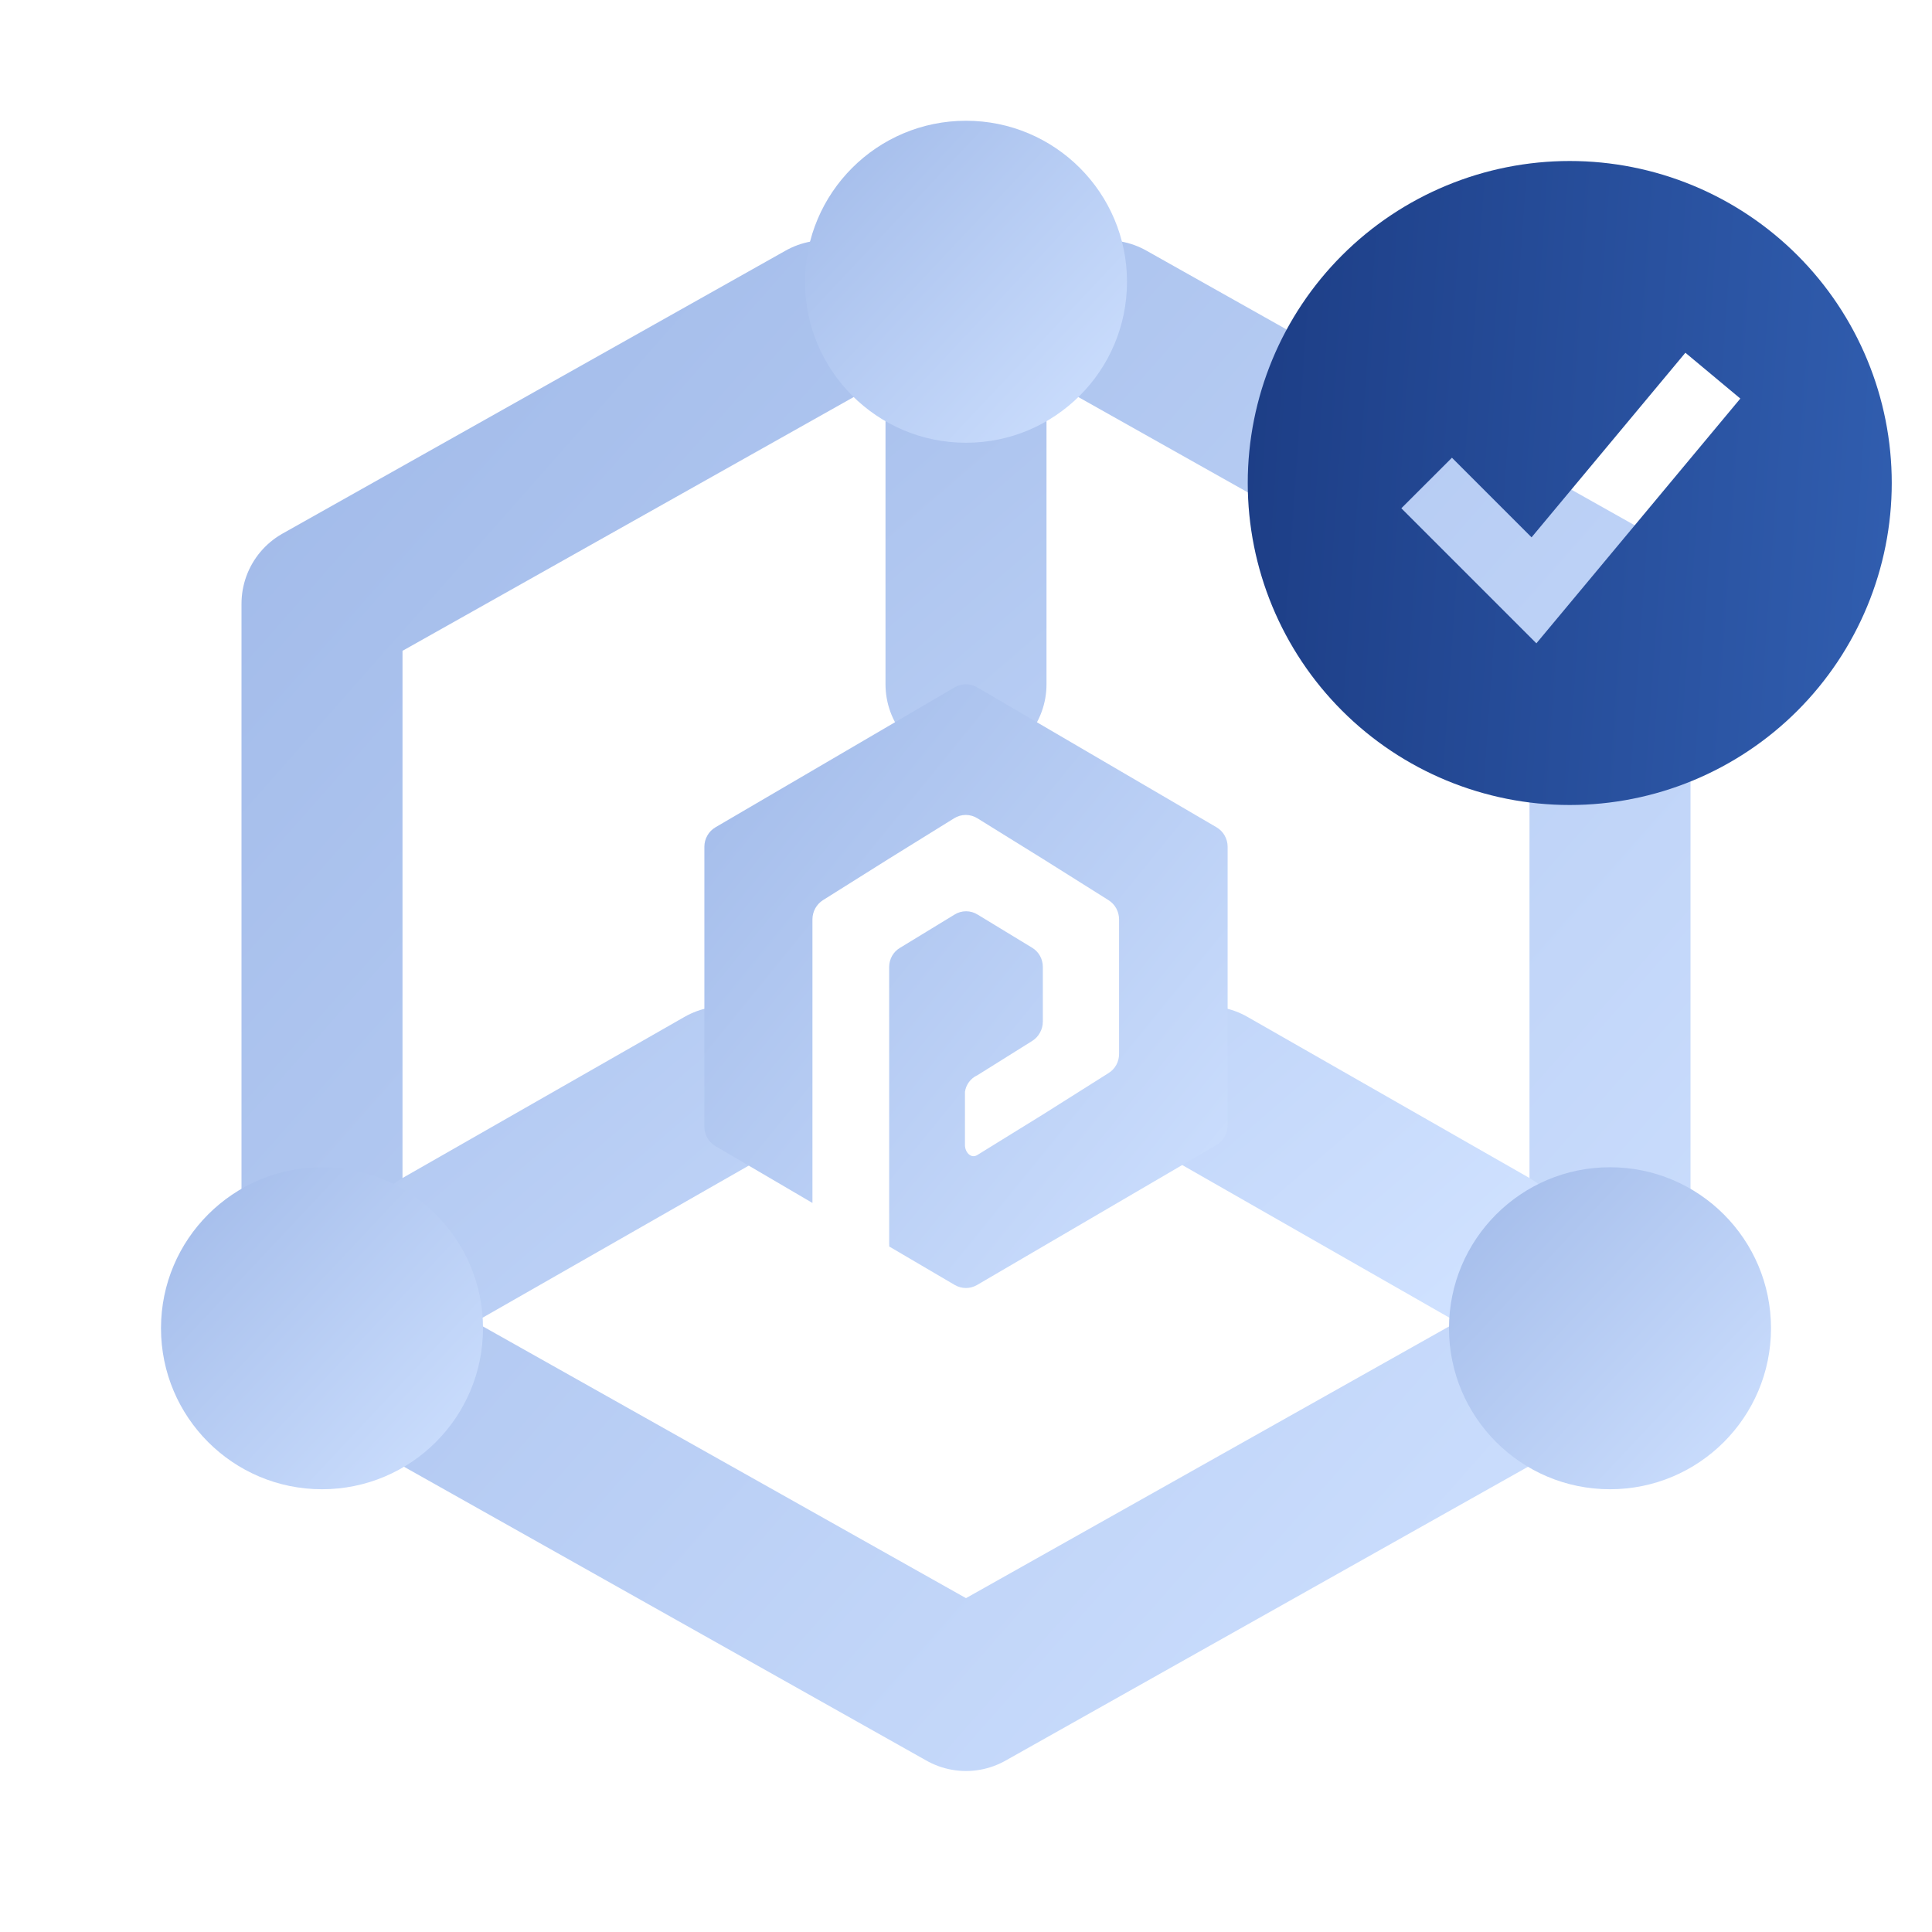 <svg width="48" height="48" viewBox="0 0 48 48" fill="none" xmlns="http://www.w3.org/2000/svg">
<path d="M40 30V15L27.5 7.969M20.5 7.969L8 15V30M11 34.688L24 42L32 37.5L37 34.688" stroke="url(#paint0_linear_1370_2303)" stroke-width="4" stroke-linecap="round" stroke-linejoin="round"/>
<path d="M24 17V10M30 27L37 31M18 27L11 31" stroke="url(#paint1_linear_1370_2303)" stroke-width="4" stroke-linecap="round" stroke-linejoin="round"/>
<path d="M24 11C26.209 11 28 9.209 28 7C28 4.791 26.209 3 24 3C21.791 3 20 4.791 20 7C20 9.209 21.791 11 24 11Z" fill="url(#paint2_linear_1370_2303)"/>
<path d="M8 37C10.209 37 12 35.209 12 33C12 30.791 10.209 29 8 29C5.791 29 4 30.791 4 33C4 35.209 5.791 37 8 37Z" fill="url(#paint3_linear_1370_2303)"/>
<path d="M40 37C42.209 37 44 35.209 44 33C44 30.791 42.209 29 40 29C37.791 29 36 30.791 36 33C36 35.209 37.791 37 40 37Z" fill="url(#paint4_linear_1370_2303)"/>
<path fill-rule="evenodd" clip-rule="evenodd" d="M24.275 17.075C24.191 17.026 24.095 17 23.998 17C23.901 17 23.805 17.026 23.721 17.075L17.777 20.553C17.693 20.602 17.623 20.672 17.575 20.757C17.526 20.842 17.5 20.938 17.5 21.036V27.993C17.5 28.091 17.526 28.187 17.575 28.272C17.623 28.357 17.693 28.427 17.777 28.476L20.185 29.887V22.835C20.186 22.741 20.211 22.648 20.256 22.566C20.302 22.484 20.367 22.415 20.445 22.365L22.075 21.341L23.705 20.33C23.791 20.276 23.892 20.247 23.994 20.247C24.096 20.247 24.196 20.276 24.283 20.33L25.913 21.341L27.542 22.365C27.622 22.416 27.688 22.486 27.734 22.57C27.779 22.654 27.803 22.748 27.803 22.843V26.181C27.804 26.277 27.78 26.372 27.735 26.456C27.689 26.539 27.623 26.61 27.542 26.66L25.913 27.688L24.283 28.695C24.128 28.794 23.974 28.633 23.974 28.447V27.127C23.987 27.037 24.022 26.952 24.076 26.88C24.13 26.808 24.201 26.751 24.283 26.714L25.648 25.86C25.728 25.809 25.794 25.738 25.839 25.654C25.885 25.571 25.909 25.477 25.909 25.381V24.015C25.908 23.921 25.883 23.829 25.838 23.748C25.792 23.666 25.727 23.598 25.648 23.549L24.291 22.724C24.204 22.669 24.104 22.64 24.002 22.64C23.9 22.64 23.8 22.669 23.713 22.724L22.36 23.549C22.279 23.596 22.212 23.665 22.165 23.746C22.118 23.828 22.093 23.921 22.091 24.015V25.001V29.128V30.894C22.093 30.919 22.093 30.943 22.091 30.968L23.721 31.925C23.805 31.974 23.901 32 23.998 32C24.095 32 24.191 31.974 24.275 31.925L30.223 28.447C30.307 28.398 30.377 28.328 30.425 28.243C30.474 28.158 30.5 28.062 30.5 27.964V21.036C30.5 20.938 30.474 20.842 30.425 20.757C30.377 20.672 30.307 20.602 30.223 20.553L24.275 17.075Z" fill="url(#paint5_linear_1370_2303)"/>
<path fill-rule="evenodd" clip-rule="evenodd" d="M39 20C40.051 20 41.091 19.793 42.062 19.391C43.032 18.989 43.914 18.4 44.657 17.657C45.4 16.914 45.989 16.032 46.391 15.062C46.793 14.091 47 13.051 47 12C47 10.949 46.793 9.909 46.391 8.939C45.989 7.968 45.4 7.086 44.657 6.343C43.914 5.6 43.032 5.011 42.062 4.609C41.091 4.207 40.051 4 39 4C36.878 4 34.843 4.843 33.343 6.343C31.843 7.843 31 9.878 31 12C31 14.122 31.843 16.157 33.343 17.657C34.843 19.157 36.878 20 39 20ZM38.794 15.236L43.238 9.902L41.873 8.764L38.051 13.35L36.073 11.372L34.816 12.628L37.483 15.295L38.171 15.983L38.794 15.236Z" fill="url(#paint6_linear_1370_2303)"/>
<defs>
<linearGradient id="paint0_linear_1370_2303" x1="8" y1="7.969" x2="43.106" y2="38.992" gradientUnits="userSpaceOnUse">
<stop stop-color="#A1BAE9"/>
<stop offset="1" stop-color="#CFE1FF"/>
</linearGradient>
<linearGradient id="paint1_linear_1370_2303" x1="11" y1="10" x2="32.582" y2="35.11" gradientUnits="userSpaceOnUse">
<stop stop-color="#A1BAE9"/>
<stop offset="1" stop-color="#CFE1FF"/>
</linearGradient>
<linearGradient id="paint2_linear_1370_2303" x1="20" y1="3" x2="28.3" y2="10.8" gradientUnits="userSpaceOnUse">
<stop stop-color="#A1BAE9"/>
<stop offset="1" stop-color="#CFE1FF"/>
</linearGradient>
<linearGradient id="paint3_linear_1370_2303" x1="4" y1="29" x2="12.3" y2="36.8" gradientUnits="userSpaceOnUse">
<stop stop-color="#A1BAE9"/>
<stop offset="1" stop-color="#CFE1FF"/>
</linearGradient>
<linearGradient id="paint4_linear_1370_2303" x1="36" y1="29" x2="44.3" y2="36.8" gradientUnits="userSpaceOnUse">
<stop stop-color="#A1BAE9"/>
<stop offset="1" stop-color="#CFE1FF"/>
</linearGradient>
<linearGradient id="paint5_linear_1370_2303" x1="17.5" y1="17" x2="32.77" y2="29.437" gradientUnits="userSpaceOnUse">
<stop stop-color="#A1BAE9"/>
<stop offset="1" stop-color="#CFE1FF"/>
</linearGradient>
<linearGradient id="paint6_linear_1370_2303" x1="27.879" y1="-4.356" x2="57.864" y2="-2.266" gradientUnits="userSpaceOnUse">
<stop stop-color="#18367C"/>
<stop offset="1" stop-color="#3C70C7"/>
</linearGradient>
</defs>
</svg>
